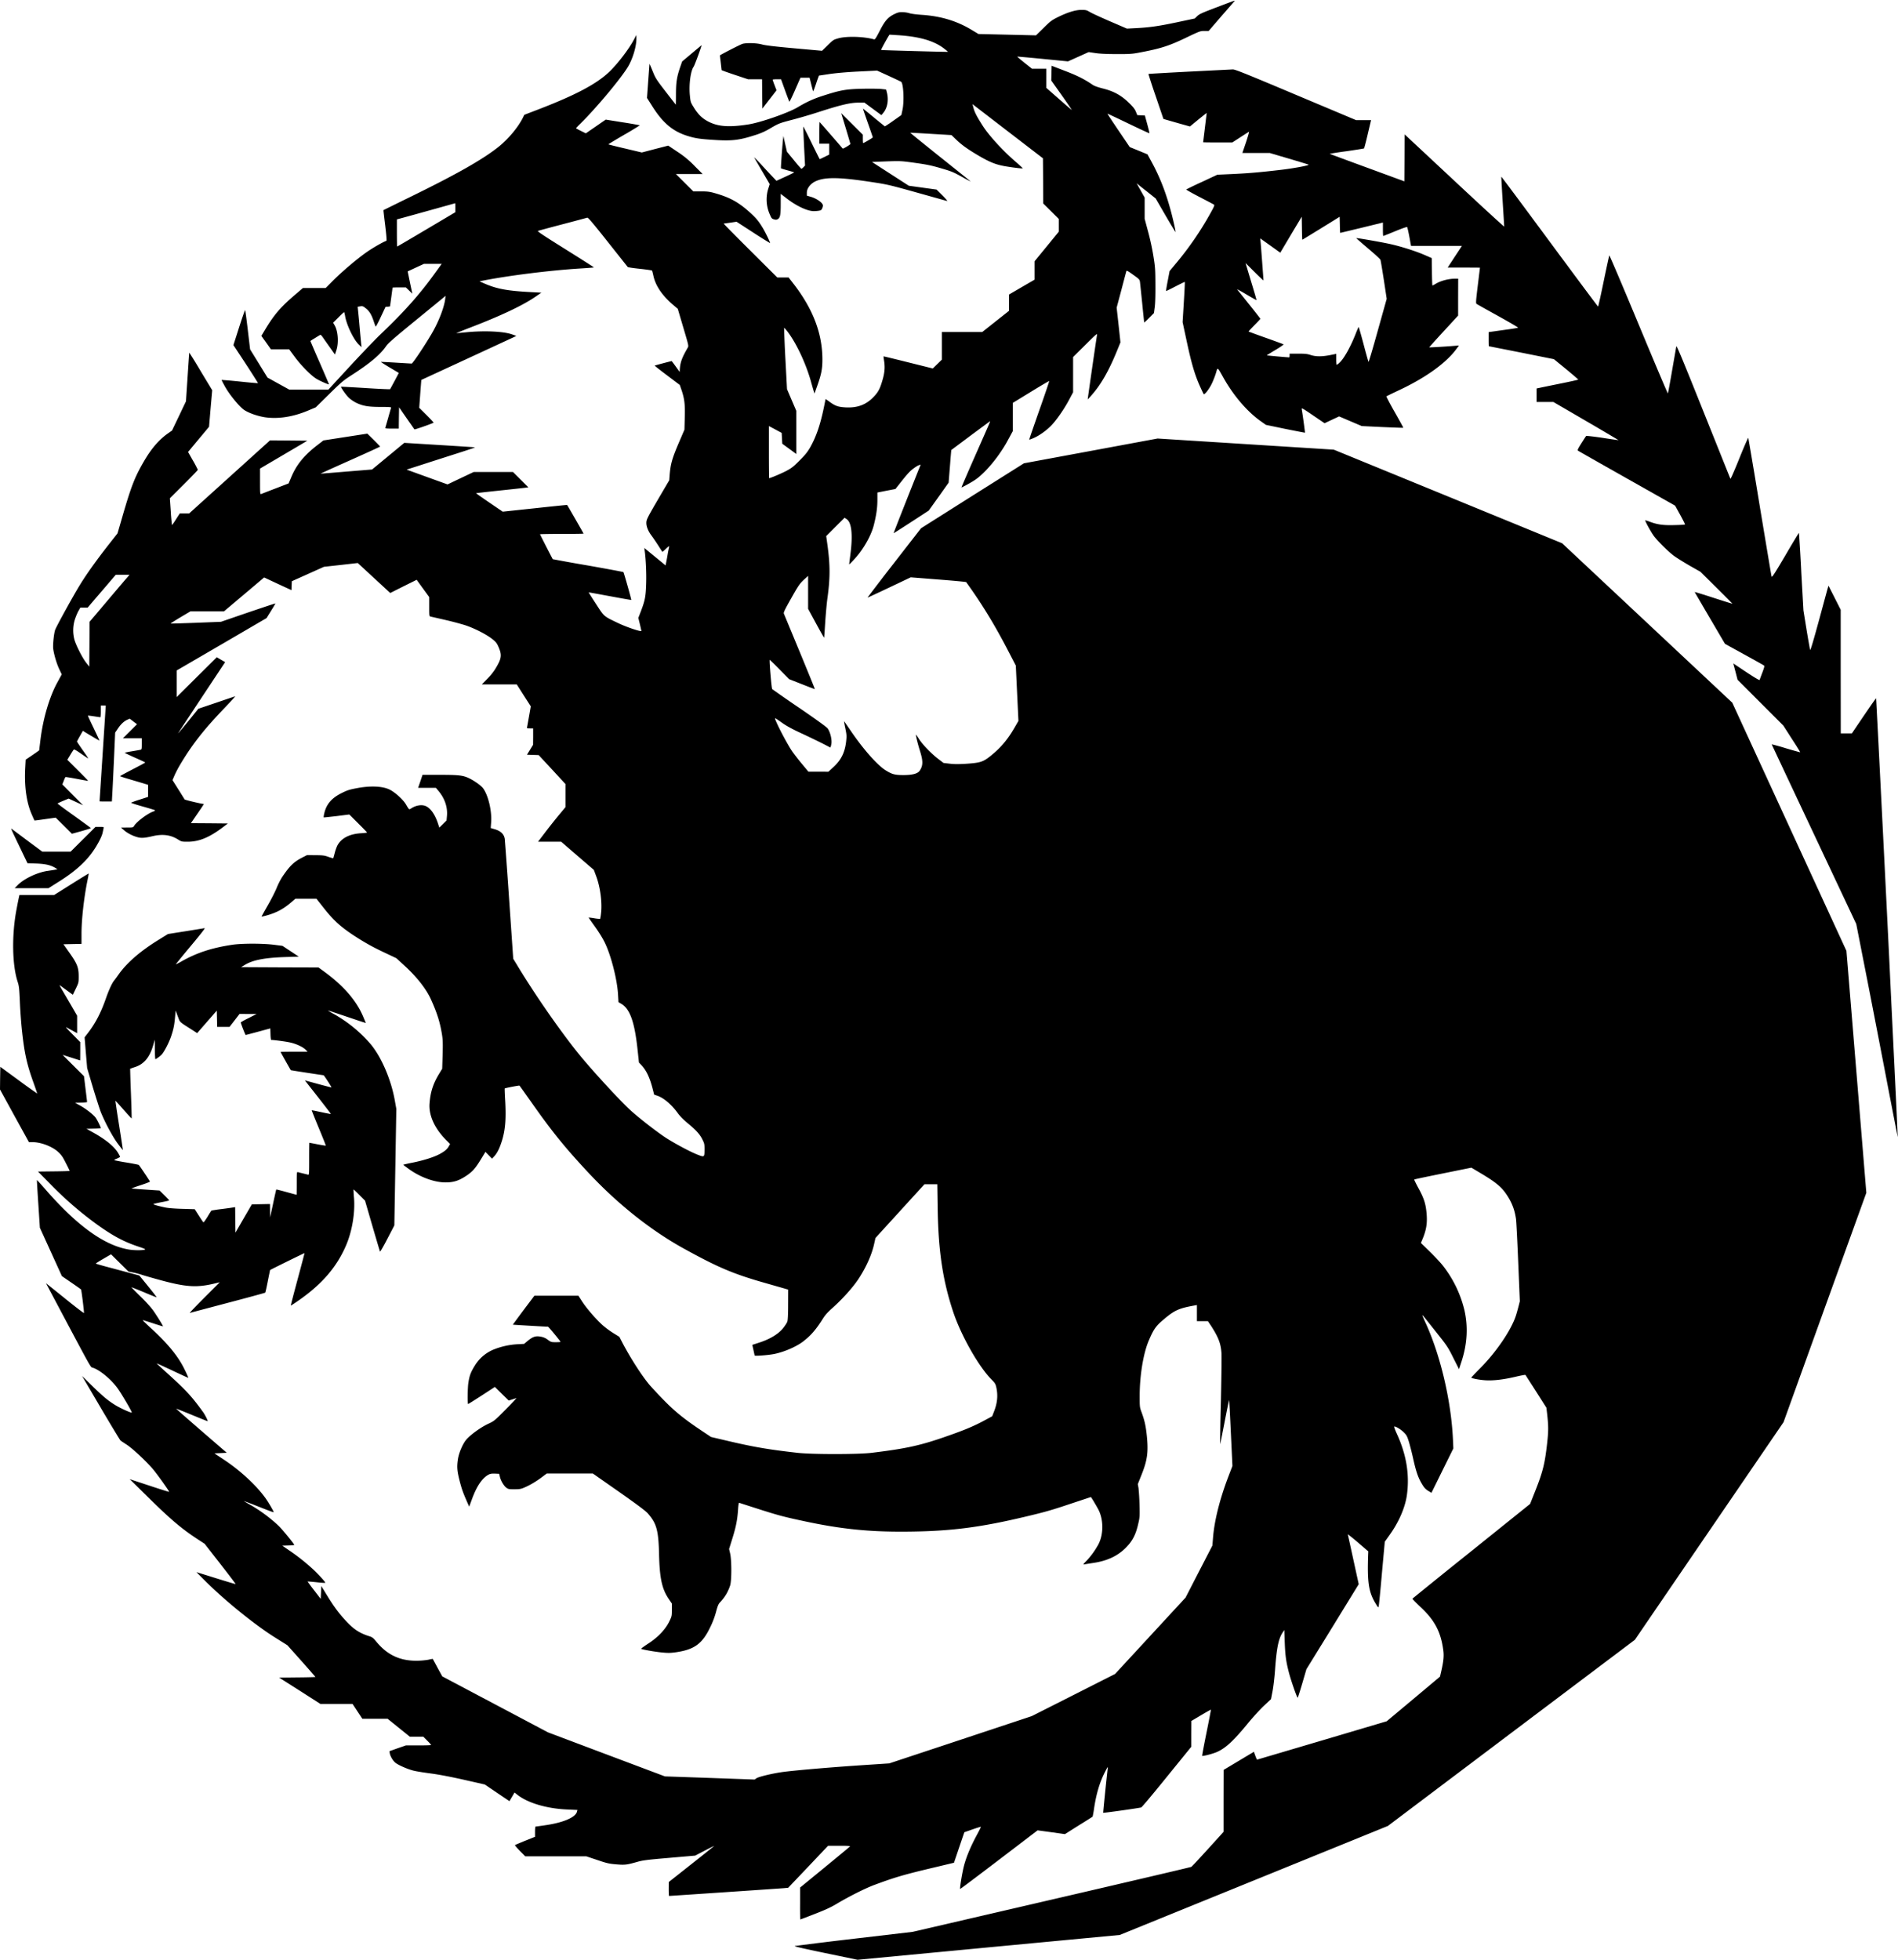 <svg xmlns="http://www.w3.org/2000/svg" width="124" height="128" fill="none"><g fill="#000" clip-path="url(#a)"><path d="M79.497.473c-.96.364-1.142.445-1.28.579l-.163.157-1.146.243c-1.2.255-1.817.344-2.736.389l-.548.028-1.098-.473c-.601-.26-1.199-.534-1.325-.611-.21-.126-.256-.138-.552-.138-.39 0-.903.158-1.557.482-.386.194-.471.258-.918.7l-.492.48-1.878-.044-1.878-.044-.471-.283c-.951-.57-1.98-.882-3.215-.967-.378-.025-.735-.073-.833-.11a1.616 1.616 0 0 0-.435-.064c-.22-.008-.309.012-.528.117-.427.206-.634.441-.972 1.105-.231.449-.308.57-.361.554-.67-.19-1.797-.223-2.345-.069-.313.089-.338.105-.691.453l-.37.36-1.805-.162c-1.3-.117-1.894-.19-2.113-.25-.35-.098-1.012-.118-1.28-.04-.118.031-1.407.69-1.471.752-.005.004.02.214.052.469.029.255.057.477.057.493 0 .013.39.154.866.312l.861.287h.915l.008.959.012.955.46-.595.463-.599-.126-.332a4.073 4.073 0 0 1-.126-.36c0-.016.122-.028.276-.028h.273l.26.72c.142.393.272.728.284.745.012.016.183-.328.374-.77l.35-.796h.597l.11.437c.06.243.118.445.126.453.008.008.093-.218.19-.506.094-.291.184-.526.192-.526.012 0 .317-.044.678-.1.427-.061 1.09-.122 1.886-.163l1.228-.06.764.348c.418.194.784.364.809.384.154.121.207 1.319.08 1.86l-.068.312-.525.369a8.848 8.848 0 0 1-.548.368c-.012 0-.337-.263-.724-.583-.386-.32-.703-.578-.71-.57-.005.004.137.42.316.926.179.502.325.93.325.947 0 .028-.58.372-.63.372-.012 0-.02-.121-.02-.275v-.271l-.707-.704-.707-.704.3.987c.163.542.301 1.007.301 1.028 0 .04-.483.327-.504.299-.069-.093-1.5-1.736-1.512-1.736-.008 0-.016.32-.016.708v.708h.65v.712l-.305.15c-.17.081-.312.15-.317.15-.008 0-.247-.482-.536-1.072-.288-.59-.528-1.064-.537-1.056-.008.004.017.582.05 1.278l.064 1.266-.11.114c-.06.065-.125.105-.142.093a9.819 9.819 0 0 1-.48-.563l-.45-.546-.118-.513-.114-.518-.028.263c-.061.59-.147 1.832-.13 1.852.012.009.207.07.434.134.228.06.419.121.427.13.008.008-.248.133-.573.283l-.585.267-.24-.251c-.13-.138-.455-.482-.715-.769a11.541 11.541 0 0 0-.496-.514c-.008 0 .073.15.183.332.105.186.337.579.512.878l.317.542-.085.267a2.39 2.39 0 0 0 .08 1.687c.115.271.139.303.277.344.114.036.175.032.24-.004.17-.089.207-.267.207-.991v-.668l.358.275c.642.506 1.394.862 1.813.854.089 0 .24-.012.329-.028.138-.025.166-.049.22-.182.044-.126.048-.17.007-.247-.09-.162-.426-.376-.731-.47l-.289-.084v-.195c0-.295.256-.615.614-.764.622-.267 1.56-.247 3.666.077.987.15 1.154.19 2.918.683 1.028.288 1.91.534 1.959.546.053.017-.061-.12-.297-.36l-.386-.384-.906-.125-.907-.126-1.203-.776-1.203-.777.935-.037c.923-.032.947-.032 1.866.094.772.109 1.06.165 1.699.352.707.206.82.254 1.381.566.338.19.586.32.553.287-.032-.032-.935-.752-2.004-1.606-1.064-.854-1.934-1.553-1.926-1.562.008-.008.614.025 1.35.07l1.34.08.285.275c.37.36.756.64 1.492 1.072.752.441 1.162.599 1.82.704.573.093 1.057.146 1.057.117 0-.012-.231-.226-.516-.473-.809-.7-1.687-1.667-2.08-2.277-.4-.623-.55-.91-.627-1.214l-.06-.227.324.251 2.305 1.772 1.975 1.517.012 1.477.008 1.476.508.502.508.506v.833l-.792.967-.793.967v1.201l-.833.482-.833.485V20.3l-.874.692-.874.692h-2.641v1.804l-.293.287-.297.292-1.605-.4c-.882-.22-1.61-.397-1.614-.39-.004.005.009.118.029.252.073.428.049.772-.081 1.238-.175.614-.277.82-.598 1.157-.492.517-1.073.732-1.861.683-.456-.028-.642-.093-1-.352-.154-.113-.28-.198-.28-.186 0 .008-.045.239-.102.514-.236 1.149-.504 1.93-.894 2.625-.175.304-.317.486-.683.854-.394.396-.524.502-.845.676-.305.166-1.077.493-1.159.493-.008 0-.016-.764-.016-1.703v-1.7l.419.223.414.223.02.352.02.356.46.336.455.335V26.83l-.304-.708-.301-.704-.106-1.995a77.38 77.38 0 0 1-.085-2.01c.008-.008.077.064.154.157.59.725 1.26 2.124 1.601 3.35.078.28.163.57.187.647l.045.138.179-.502c.264-.744.337-1.1.337-1.719 0-1.675-.597-3.26-1.84-4.887l-.367-.473h-.74l-1.767-1.76c-.972-.967-1.756-1.76-1.736-1.76.017 0 .212-.028.435-.06l.407-.061 1.085.704a35.6 35.6 0 0 0 1.101.692c.029-.02-.268-.644-.451-.951-.264-.445-.43-.652-.78-.975-.8-.74-1.37-1.056-2.423-1.351-.292-.081-.447-.101-.857-.101h-.5l-.569-.567-.569-.566h1.748l-.529-.53a6.31 6.31 0 0 0-1.122-.927l-.597-.4-.861.222-.866.227-1.09-.259c-.6-.138-1.093-.263-1.093-.275 0-.012.468-.295 1.037-.627a22.59 22.59 0 0 0 1.02-.615 24.328 24.328 0 0 0-1.122-.194l-1.11-.178-.65.449-.65.449-.317-.158c-.179-.085-.321-.166-.321-.178 0-.012.13-.15.288-.303.988-.971 2.54-2.816 3.069-3.653.325-.51.585-1.36.585-1.882l-.004-.25-.17.323c-.322.607-1.061 1.57-1.598 2.084-.82.78-2.15 1.492-4.52 2.41l-1.032.397-.101.207c-.325.643-.988 1.424-1.642 1.933-1.06.826-2.743 1.776-5.767 3.253-.927.453-1.687.83-1.691.833-.004.004.045.453.114 1 .081.683.105.995.077 1.003-.207.069-.886.457-1.284.736-.622.433-1.614 1.274-2.215 1.877l-.468.47H19.79l-.537.46c-.934.802-1.337 1.271-1.926 2.246l-.252.42.162.227c.094.126.232.324.313.437l.15.215h1.192l.365.493c.407.55 1.04 1.198 1.398 1.42.208.134.81.4.838.372.004-.004-.265-.639-.602-1.408a77.707 77.707 0 0 1-.61-1.415c0-.013.114-.09.257-.174l.337-.207c.077-.048.098-.036.26.198.098.142.305.437.463.656l.285.404.093-.279c.159-.47.11-1.23-.101-1.606l-.11-.194.346-.344c.186-.19.353-.344.37-.344.011 0 .048.134.072.291.102.567.553 1.501.878 1.813l.191.182-.024-.202a89.74 89.74 0 0 1-.106-1.133 59.182 59.182 0 0 0-.105-1.117l-.02-.186.166-.028c.146-.024.187-.012.35.117.24.182.381.409.524.834.06.186.122.352.138.368.016.016.167-.263.333-.627l.31-.656.145-.012a.663.663 0 0 0 .15-.024c0-.008.037-.283.082-.61.045-.329.081-.604.081-.612 0-.008.195-.016.435-.016h.435l.212.206.21.207-.154-.729-.15-.728.532-.247.533-.246h1.158l-.475.655c-.968 1.347-2.045 2.553-3.573 3.997-.293.28-1.166 1.194-1.943 2.03l-1.41 1.53h-2.56l-.712-.392-.71-.393-.566-.922-.569-.922-.15-1.267c-.081-.692-.159-1.274-.175-1.294-.012-.017-.19.493-.394 1.128l-.37 1.157.813 1.234c.443.68.8 1.242.792 1.25-.008.009-.54-.036-1.186-.105a32.502 32.502 0 0 0-1.191-.105c-.008.008.097.214.232.453.276.494.881 1.238 1.198 1.477.28.21.886.429 1.407.51.857.125 1.837-.025 2.82-.441l.492-.207.874-.861c.8-.785.922-.89 1.467-1.242 1.199-.773 1.861-1.327 2.244-1.878.138-.206.48-.501 1.837-1.614.918-.748 1.755-1.436 1.865-1.525l.195-.166-.024.223c-.078.578-.447 1.52-.907 2.293-.467.793-1.219 1.91-1.284 1.91-.024 0-.488-.028-1.02-.06-.537-.033-.98-.053-.988-.05-.008.009.252.175.577.369l.594.352-.273.514c-.15.283-.284.526-.296.546-.016.016-.74-.016-1.61-.073-.87-.053-1.589-.093-1.597-.085-.028.032.289.494.476.684.11.117.313.259.491.352.44.218.805.283 1.634.283.537 0 .687.012.67.048-.007.029-.097.324-.19.66-.094.332-.183.63-.191.655-.016.04.085.053.43.053h.452l.008-.696.012-.696.488.704c.268.384.5.716.512.736.016.029 1.183-.38 1.256-.44.008-.009-.2-.231-.46-.49l-.48-.477.066-.907c.037-.497.069-.91.073-.914.004-.004 1.398-.647 3.097-1.432 1.699-.785 3.093-1.432 3.101-1.436.008-.008-.13-.057-.305-.118-.577-.19-1.812-.242-2.979-.125-.325.032-.605.057-.63.057-.02 0 .398-.17.935-.377 1.971-.756 3.381-1.424 4.202-1.982l.419-.287-.601-.032c-1.606-.081-2.305-.21-3.122-.567l-.32-.141.219-.045c1.71-.336 4.365-.667 6.291-.789.52-.032.955-.064.963-.077.008-.008-.829-.542-1.857-1.185-1.443-.902-1.853-1.173-1.796-1.197.04-.017.768-.215 1.617-.437.85-.223 1.573-.417 1.61-.43.052-.011.402.401 1.34 1.587.704.886 1.285 1.622 1.301 1.638.013.02.366.073.789.117.422.045.78.098.796.114.012.016.053.17.09.344.138.639.565 1.274 1.26 1.873l.333.283.358 1.213c.357 1.202.361 1.21.288 1.331-.378.656-.483.943-.516 1.416l-.008.162-.256-.356a8.958 8.958 0 0 0-.264-.352c-.07.008-1.098.28-1.11.296-.008.008.354.295.813.639l.825.623.126.364c.183.554.228.93.2 1.8l-.021.757-.394.918c-.415.975-.512 1.33-.57 2.023l-.028.364-.642 1.092c-.813 1.392-.854 1.477-.854 1.7 0 .242.127.55.342.828.093.126.288.41.43.632.139.222.265.412.273.42.008.013.118-.08.24-.202.146-.142.22-.19.207-.137a9.052 9.052 0 0 0-.09.445c-.032.198-.08.457-.105.574l-.04.21-.696-.57-.695-.57.025.178c.077.554.118 1.456.097 2.127-.024.854-.073 1.117-.35 1.841l-.162.42.102.418c.053.23.097.424.097.432 0 .077-.963-.242-1.52-.51-.963-.46-.898-.408-1.447-1.253-.268-.409-.48-.749-.475-.753.004-.004.63.11 1.39.25.756.142 1.386.252 1.39.244.02-.02-.48-1.78-.512-1.817-.02-.016-1.061-.21-2.32-.433a111.01 111.01 0 0 1-2.297-.412 68.698 68.698 0 0 1-.833-1.627c0-.012.642-.024 1.422-.024.784 0 1.423-.008 1.423-.02 0-.02-1.045-1.84-1.073-1.87-.004-.007-.956.09-2.11.215l-2.097.223-.874-.595c-.483-.328-.87-.603-.865-.61.008-.009.699-.086 1.536-.175.837-.089 1.601-.17 1.699-.186l.179-.024-.504-.502-.504-.501h-2.56l-.854.404-.858.409-1.337-.482-1.337-.485 1.134-.364c.626-.203 1.638-.526 2.243-.72.61-.194 1.102-.36 1.094-.368-.009-.009-1.049-.077-2.317-.154l-2.305-.142-1.052.87-1.053.87-1.678.137c-.923.077-1.679.138-1.687.134-.004-.004.87-.4 1.943-.878 1.069-.477 1.947-.878 1.947-.89 0-.012-.187-.206-.415-.433l-.419-.412-1.434.222-1.435.222-.374.288c-.878.675-1.374 1.278-1.715 2.08l-.187.44-.862.332a77.61 77.61 0 0 0-.93.36c-.07.024-.074-.033-.074-.817v-.846l1.549-.91 1.544-.91-1.219-.012-1.223-.009-2.642 2.387-2.642 2.387h-.613l-.248.385c-.134.214-.252.38-.26.372a13.201 13.201 0 0 1-.078-.882l-.06-.866.914-.91c.504-.502.914-.93.914-.95a7.695 7.695 0 0 0-.32-.604l-.318-.562.683-.821.687-.822.101-1.193.106-1.197-.744-1.23a31.94 31.94 0 0 0-.752-1.222c-.008.004-.056.724-.113 1.594l-.106 1.586-.455.954-.455.951-.264.186c-.578.405-1.078.98-1.553 1.793-.614 1.051-.841 1.626-1.435 3.673l-.309 1.064-.508.647c-.878 1.117-1.512 2.007-1.963 2.743-.455.744-1.483 2.613-1.601 2.905-.081.21-.163.979-.13 1.246.049.372.223.966.39 1.318l.167.352-.293.538c-.512.939-.927 2.343-1.097 3.73-.045.369-.082.676-.082.688 0 .008-.199.15-.443.316l-.443.3-.028.537c-.065 1.185.077 2.217.406 2.99.102.238.191.44.2.445.008.008.32-.033.699-.09l.687-.096.532.526.528.526.618-.17c.341-.097.618-.182.618-.199 0-.016-.496-.376-1.098-.809-.605-.429-1.089-.789-1.077-.8.013-.013.18-.094.374-.175l.35-.145.471.218.472.219-.679-.68-.675-.68.09-.23a1.89 1.89 0 0 1 .11-.251c.012-.012.349.04.747.117.399.077.732.134.736.13.008-.009-.297-.32-.67-.692l-.687-.684.186-.307a4.88 4.88 0 0 1 .228-.356c.033-.033.159.036.492.27.248.175.451.308.46.304.007-.008-.155-.255-.367-.55-.207-.291-.374-.546-.37-.558.005-.013.09-.174.196-.36l.19-.336.127.08c.605.365.942.563.955.555.004-.008-.167-.372-.378-.813-.216-.441-.382-.805-.374-.813.004-.008.183.012.394.044.211.033.398.06.419.06.016 0 .028-.173.028-.383v-.385h.163c.09 0 .162.004.162.008 0 .008-.093 1.412-.203 3.128-.11 1.71-.203 3.119-.203 3.123 0 .008.183.012.402.012h.403l.024-.437c.016-.239.065-1.25.11-2.245l.08-1.817.168-.247c.199-.299.402-.49.621-.59l.163-.073.236.182.24.182-.46.457-.463.461H9.266v.364c0 .344-.004.364-.089.385-.053.012-.3.056-.557.1a5.213 5.213 0 0 0-.475.094c-.008.008.288.15.658.316.37.161.679.307.687.32.008.011-.362.21-.817.444-.455.235-.829.437-.829.45 0 .011.232.088.52.173l.915.271.394.121v.789l-.537.174a6.913 6.913 0 0 0-.573.203c-.016.016.313.125.732.242.423.118.788.231.82.247.037.02-.007.053-.141.105-.366.138-1.049.656-1.203.91-.074.118-.078.118-.468.118l-.398.004.183.162c.22.194.544.368.87.46.264.078.475.066 1.032-.064.65-.15 1.178-.077 1.662.235.203.125.228.133.602.133.735 0 1.394-.267 2.247-.902l.386-.291-1.207-.012-1.207-.008.431-.627c.24-.344.423-.627.415-.627-.135 0-1.232-.26-1.256-.296-.017-.024-.2-.323-.41-.655l-.383-.607.13-.303c.073-.166.228-.47.346-.668.796-1.343 1.56-2.318 2.922-3.738.414-.433.727-.777.695-.764-.033.008-.59.198-1.232.416l-1.174.397-.65.805c-.358.44-.659.8-.667.8-.012 0 .435-.679 2.19-3.325l.879-1.327-.273-.157-.272-.162-1.313 1.302-1.309 1.303v-1.74l2.939-1.71 2.934-1.712.293-.473c.163-.26.289-.474.28-.482-.008-.008-.808.26-1.784.59l-1.768.608-1.638.065c-.898.032-1.642.056-1.65.048-.008-.008.28-.19.642-.409l.655-.388h2.19l1.309-1.104 1.313-1.109.89.417.894.412.012-.29.012-.292 1.049-.47 1.053-.473 1.105-.121 1.102-.125 1.06.979 1.061.979.862-.433.865-.43.41.567.411.563v.627c0 .615 0 .627.094.647.049.012.447.101.882.202a21.27 21.27 0 0 1 1.32.344c.627.198 1.46.623 1.846.939.227.186.28.255.398.53.215.505.183.724-.195 1.355-.13.222-.341.485-.56.704l-.35.356h2.284l.455.716.46.716-.107.607c-.06.336-.117.66-.13.72-.024.113-.02.113.183.113h.208v.534l-.005.538-.199.324-.199.323.382.013.382.012.878.946.874.947v1.505l-.46.554a40.33 40.33 0 0 0-.893 1.129l-.44.578h1.512l1.065.919 1.07.922.15.405c.272.72.406 1.76.317 2.443a2.914 2.914 0 0 1-.057.352 2.628 2.628 0 0 1-.374-.04 3.755 3.755 0 0 0-.374-.049c-.008.004.122.19.28.413.39.534.659.97.821 1.327.39.85.769 2.37.817 3.293l.029.493.179.105c.573.336.877 1.19 1.072 3.039l.086.8.154.162c.321.336.549.814.736 1.534l.102.4.215.073c.406.138.91.566 1.309 1.108.158.219.373.441.658.676.557.461.797.724.967 1.064.13.259.143.308.143.647-.005.53 0 .53-.468.348-.443-.174-1.365-.66-2-1.06-.573-.36-1.934-1.42-2.462-1.921-.687-.644-2.333-2.436-3.142-3.415-1.162-1.408-2.804-3.746-4-5.696l-.426-.7-.264-3.83a393.448 393.448 0 0 0-.289-3.994c-.048-.32-.268-.526-.682-.643l-.236-.069.028-.372c.057-.748-.199-1.808-.54-2.241-.134-.17-.517-.445-.85-.615-.427-.214-.695-.247-1.963-.247h-1.13l-.142.425-.146.425h1.162l.167.198c.406.481.605 1.056.557 1.626l-.029.308-.236.234-.235.231-.09-.275c-.195-.59-.483-.995-.8-1.133-.252-.11-.622-.052-.919.134-.179.113-.15.13-.362-.227-.203-.348-.776-.858-1.138-1.011-.475-.203-1.24-.227-2.097-.061-.471.089-.613.134-.983.32-.659.327-1.004.74-1.134 1.35a.978.978 0 0 0-.033.236c.012.008.39-.033.846-.086l.829-.105.58.579c.318.315.578.586.578.599 0 .012-.179.036-.398.048-.756.045-1.297.328-1.549.817a3.066 3.066 0 0 0-.166.482c-.045.178-.09.327-.094.336a2.284 2.284 0 0 1-.317-.093c-.264-.094-.366-.106-.85-.11l-.548-.004-.284.146c-.578.291-.846.554-1.354 1.31a4.9 4.9 0 0 0-.345.688c-.098.243-.362.76-.586 1.15-.223.388-.402.711-.398.72.008.007.155-.025.333-.074.65-.181 1.102-.424 1.626-.877l.248-.215h1.377l.484.615c.667.846 1.175 1.295 2.211 1.95.557.352 1.049.623 1.659.91l.865.409.525.481c.82.749 1.442 1.546 1.747 2.234.407.906.59 1.504.716 2.305.052.34.056.591.036 1.311l-.028.89-.2.328c-.394.651-.569 1.19-.625 1.938-.061.768.32 1.614 1.069 2.378l.272.272-.077.137c-.106.194-.244.316-.573.502-.378.21-1.045.424-1.785.574-.333.065-.613.13-.621.138-.009.008.166.141.386.299.743.53 1.654.858 2.373.858.532 0 .87-.11 1.362-.437.414-.28.589-.478.991-1.141l.252-.417.216.223.215.222.118-.125c.2-.21.358-.506.508-.975.236-.72.3-1.44.236-2.646-.029-.453-.04-.83-.033-.837.033-.033.947-.21.968-.186.016.016.426.59.914 1.282 1.24 1.756 2.093 2.804 3.585 4.402 1.906 2.038 4.076 3.766 6.226 4.951 2.235 1.234 3.247 1.663 5.284 2.242l1.272.364.272.08-.004.98c0 .65-.02 1.023-.053 1.112-.024.073-.146.263-.268.417-.297.38-.862.724-1.549.946l-.471.154.073.328c.04.182.077.344.077.364 0 .044.732-.004 1.191-.081.654-.11 1.524-.477 1.991-.841.517-.405.842-.781 1.297-1.51.122-.194.3-.396.565-.63.675-.6 1.378-1.38 1.74-1.93.503-.765.877-1.598 1.028-2.302l.085-.38 1.601-1.756 1.598-1.752h.841l.024 1.586c.041 2.763.334 4.713 1.012 6.744.512 1.541 1.654 3.56 2.5 4.417.24.243.268.296.32.526.115.53.066 1.02-.154 1.578l-.117.303-.496.267c-.7.377-1.317.636-2.492 1.044-1.707.599-2.63.801-4.893 1.076-.841.106-3.87.106-4.796.004-1.808-.202-2.812-.368-4.381-.732l-1.309-.307-.5-.332c-1.528-1.02-2.089-1.5-3.426-2.965-.483-.53-1.292-1.768-1.865-2.86l-.2-.385-.386-.238a5.715 5.715 0 0 1-.662-.482c-.423-.364-1.101-1.145-1.378-1.578l-.248-.384h-2.878l-.706.938c-.386.518-.7.947-.7.951.009.008 2.179.134 2.297.134.037 0 .817.946.817.99 0 .013-.138.021-.305.021-.297 0-.317-.008-.524-.158a.997.997 0 0 0-.456-.202c-.345-.065-.528-.004-.89.3l-.203.17-.447.024a4.907 4.907 0 0 0-1.601.368 2.6 2.6 0 0 0-1.17 1.023c-.269.433-.354.664-.423 1.125-.05.316-.065 1.343-.02 1.388.008.008.406-.243.881-.55l.87-.567.451.445.455.445.216-.069c.122-.04.248-.08.28-.093.033-.008-.276.324-.69.74-.745.753-.757.761-1.167.951-.472.223-1.126.696-1.406 1.016-.228.258-.488.861-.553 1.278-.077.51-.057.773.114 1.436.146.558.223.769.532 1.469l.09.202.195-.526c.309-.837.67-1.36 1.089-1.574.093-.048.211-.064.402-.056l.273.012.052.214c.07.267.264.587.431.704.114.081.179.093.516.09.33 0 .427-.017.65-.114.37-.158.777-.4 1.147-.68l.313-.234h3.011l1.7 1.189c1.275.898 1.747 1.25 1.901 1.428.561.64.687 1.096.724 2.642.036 1.569.186 2.273.63 2.929l.207.303v.413c0 .4-.004.425-.167.756-.252.522-.748 1.044-1.378 1.449-.268.174-.475.327-.459.339.057.049.907.199 1.39.243.382.037.537.032.902-.02 1.179-.174 1.695-.55 2.211-1.618.171-.344.301-.692.386-1.012.106-.392.155-.513.26-.627.322-.344.509-.655.659-1.092.106-.303.106-1.643.004-2.096l-.07-.295.224-.72c.236-.76.322-1.214.366-1.897.02-.296.045-.413.077-.4.025.011.65.21 1.39.448 1.142.364 1.553.474 2.744.728 2.597.563 4.527.749 7.25.7 2.569-.044 4.435-.291 7.255-.959 1.284-.303 1.744-.432 2.926-.829.768-.255 1.402-.465 1.406-.465.02 0 .39.623.5.837.338.672.326 1.643-.024 2.278-.22.396-.484.76-.76 1.044-.236.246-.244.259-.126.234.07-.012.321-.052.565-.089.935-.137 1.642-.477 2.183-1.052.39-.408.597-.813.747-1.472.106-.445.11-.498.09-1.295a13.613 13.613 0 0 0-.065-1.08l-.045-.25.24-.6c.382-.954.455-1.48.353-2.52-.069-.68-.146-1.027-.353-1.59-.114-.307-.118-.343-.118-1.043 0-1.344.24-2.804.601-3.637.321-.745.456-.935.988-1.384.695-.586.984-.716 2.02-.898l.13-.024v1.052h.719l.208.311c.48.745.634 1.145.678 1.772.017.198-.004 1.618-.036 3.151a136.303 136.303 0 0 0-.053 2.8c.008.008.138-.64.293-1.44.154-.801.288-1.449.296-1.436.008.008.061.979.114 2.156l.102 2.144-.285.744c-.544 1.437-.89 2.816-.98 3.912l-.044.543-.878 1.699-.874 1.699-2.304 2.496-2.3 2.492-2.724 1.379-2.723 1.376-4.653 1.545-4.654 1.542-1.829.121c-1.885.125-4.182.32-5.04.429-.658.081-1.657.315-1.808.421l-.118.084-2.93-.105-2.93-.101-3.82-1.436-3.821-1.44-3.455-1.829-3.454-1.828-.31-.567a28.72 28.72 0 0 0-.312-.574 2.287 2.287 0 0 0-.289.056 5.052 5.052 0 0 1-.752.065c-1.11.008-1.938-.384-2.654-1.258-.199-.243-.256-.283-.463-.348-.626-.198-1.012-.453-1.52-1.003-.48-.522-.772-.919-1.22-1.647l-.381-.623-.02.421-.02.417-.436-.567a11.536 11.536 0 0 1-.422-.57c.004-.004.26.016.573.048.308.037.569.053.58.041.033-.032-.369-.481-.763-.854a13.149 13.149 0 0 0-1.598-1.27l-.442-.303.39-.013c.215-.004.39-.02.39-.032 0-.065-.772-1.011-1.024-1.254a9.975 9.975 0 0 0-1.756-1.315c-.28-.158-.512-.295-.512-.3 0-.007.28.098.622.231 1.146.45 1.308.51 1.325.494.024-.02-.334-.64-.545-.93-.601-.834-1.638-1.793-2.727-2.513l-.598-.396.403-.02.402-.02-1.658-1.433c-.91-.789-1.65-1.436-1.642-1.444.004-.008.467.174 1.024.404.561.231 1.02.417 1.028.41.029-.025-.17-.418-.304-.604-.736-1.015-1.11-1.42-2.26-2.46-.419-.38-.76-.695-.76-.703 0-.016.276.109 1.24.562.447.21.816.38.825.372a5.903 5.903 0 0 0-.216-.481c-.414-.882-1.093-1.72-2.247-2.775-.297-.276-.533-.502-.525-.51.008-.008.31.085.67.202.363.121.66.21.66.202 0-.048-.358-.63-.606-.987-.175-.25-.472-.582-.866-.966-.33-.324-.593-.591-.59-.6.009-.003.379.142.826.328.443.19.817.336.82.328.009-.008-.243-.332-.556-.72l-.573-.704-.642-.17c-.35-.093-.992-.267-1.419-.38-.43-.113-.784-.219-.784-.23 0-.013.223-.154.496-.312l.5-.291.569.562.569.562.304.065c.167.032.443.105.61.162.167.052.642.19 1.057.303 1.74.481 2.45.534 3.593.267l.402-.097-1.012 1.011c-.557.559-.984 1.004-.951.996.032-.013 1.15-.308 2.48-.66 1.328-.348 2.434-.651 2.45-.667.016-.012.093-.352.17-.749.078-.396.147-.724.15-.728.037-.032 2.24-1.117 2.248-1.104.005.008-.199.776-.45 1.71-.253.935-.452 1.704-.444 1.712.009.008.269-.162.578-.38 1.479-1.044 2.418-2.14 3.015-3.512.407-.926.614-2.152.537-3.13a5.804 5.804 0 0 1-.033-.56c.008-.007.179.155.382.36l.37.373.476 1.639c.264.902.487 1.658.503 1.686.013.025.228-.347.48-.833l.455-.878.065-3.802.065-3.807-.105-.583c-.248-1.371-.899-2.868-1.614-3.694a8.966 8.966 0 0 0-2.337-1.905 4.444 4.444 0 0 1-.418-.243c0-.012.556.174 1.24.405.682.23 1.239.417 1.239.409 0-.009-.086-.21-.187-.45-.44-1.023-1.264-1.974-2.504-2.884l-.398-.291-2.528-.008-2.532-.013.244-.145c.536-.328 1.329-.477 2.74-.518l.788-.024-.533-.352-.532-.352-.54-.069c-.749-.097-2.122-.097-2.756 0-1.33.202-2.293.518-3.28 1.072a4.184 4.184 0 0 1-.395.207c-.012 0 .423-.539.972-1.194.703-.841.971-1.19.906-1.173-.053.012-.61.101-1.24.202l-1.15.182-.593.368c-1.207.74-2.101 1.517-2.638 2.282-.11.154-.24.336-.292.396-.134.166-.35.636-.533 1.166-.32.918-.666 1.585-1.154 2.229l-.236.307.082 1.003.085 1.004.382 1.29c.215.708.451 1.444.528 1.63.293.704.752 1.554 1.081 2.003.183.243.338.441.342.433.004-.008-.106-.732-.244-1.61a70.996 70.996 0 0 1-.244-1.61c.004-.008.244.255.529.578.284.324.524.583.532.575.008-.008-.012-.74-.045-1.627a93.59 93.59 0 0 1-.053-1.618 8.69 8.69 0 0 1 .326-.113c.58-.19.947-.631 1.174-1.404l.114-.384v.635c.004.352.02.64.037.64.048 0 .337-.215.418-.308.187-.219.488-.813.618-1.21.154-.461.207-.732.256-1.315l.028-.344.143.38c.162.421.048.316.971.907l.293.19.642-.736.642-.733.012.53.012.534h.805l.33-.424.328-.425.557.004h.557l-.516.263c-.289.141-.52.27-.52.291 0 .057.296.817.32.817.013 0 .383-.097.818-.214l.792-.215.012.377c.004.206.029.376.045.376.187 0 .951.101 1.236.166.41.089.845.295 1.02.477l.122.126h-.882c-.484 0-.882.008-.882.016 0 .012.646 1.165.67 1.19.009.011 2.069.327 2.138.33.033 0 .532.774.516.794-.008.008-.402-.093-.878-.223l-.857-.234.114.145c.06.081.447.57.853 1.089.407.522.736.95.728.958-.009.008-.289-.044-.622-.117-.338-.073-.618-.13-.626-.121-.008.008.2.526.46 1.153s.467 1.145.458 1.153c-.008.008-.252-.029-.54-.085a32.698 32.698 0 0 0-.532-.101c-.009 0-.013.473-.013 1.055 0 .984-.004 1.052-.069 1.032-.04-.012-.19-.049-.337-.085-.146-.036-.297-.073-.333-.085-.07-.02-.074.032-.074.728 0 .413-.004.753-.008.753-.008 0-.305-.081-.662-.178-.358-.101-.655-.174-.667-.166-.008.008-.101.42-.207.918l-.195.902-.004-.436-.004-.437-.594.012-.593.012-.536.922-.533.923-.012-.834-.008-.833-.114.02c-.06.012-.402.06-.756.105a9.523 9.523 0 0 0-.675.101c-.016.008-.134.19-.26.405-.13.21-.252.376-.268.364-.02-.012-.154-.21-.3-.44l-.269-.418-.805-.024c-.48-.012-.922-.048-1.105-.085-.5-.105-.817-.198-.784-.226.016-.017.256-.073.528-.126.276-.048.5-.105.5-.117 0-.012-.143-.162-.313-.332l-.317-.311-.91-.061c-.5-.032-.915-.069-.923-.073-.008-.008.26-.105.593-.214.338-.11.61-.215.61-.235 0-.028-.646-1-.728-1.088-.012-.016-.361-.085-.776-.154a14.77 14.77 0 0 1-.813-.15c-.036-.012.02-.052.15-.105.118-.048.216-.105.216-.125 0-.016-.061-.138-.138-.263-.264-.429-.83-.886-1.662-1.343l-.395-.219.468-.012c.256-.004.467-.02.467-.032 0-.069-.228-.534-.33-.676-.15-.21-.658-.603-1.052-.817l-.296-.162.39-.012c.22-.004.394-.024.394-.04 0-.017-.045-.4-.102-.858l-.101-.83-.7-.695-.698-.696.569.178c.308.101.569.182.577.182.004 0 .008-.267.008-.595v-.598l-.516-.522c-.342-.34-.472-.494-.378-.441.077.044.264.15.418.23l.273.15v-1.14l-.39-.676c-.22-.373-.484-.83-.598-1.02-.11-.186-.175-.32-.146-.3.032.025.235.175.455.337l.398.29.191-.396c.187-.392.191-.4.191-.8 0-.583-.093-.826-.597-1.538l-.398-.566.589-.013.59-.012v-.659c0-.926.158-2.342.385-3.463.053-.255.09-.47.086-.473-.004-.008-.517.307-1.134.695l-1.126.709H1.268l-.02.089c-.012.052-.09.428-.167.841-.321 1.675-.288 3.637.073 4.741.09.275.106.425.147 1.356.024.574.089 1.444.146 1.933.154 1.396.313 2.104.727 3.257.147.409.26.744.256.748a36.83 36.83 0 0 1-1.21-.865l-1.2-.878-.012.74-.008.74.943 1.72.947 1.72h.244c.557.003 1.296.29 1.682.654.2.187.289.32.488.716.138.267.248.498.248.51 0 .008-.463.024-1.032.029l-1.037.012.821.833a23.52 23.52 0 0 0 2.98 2.585c1.093.789 1.812 1.173 2.812 1.501.223.073.402.146.394.162-.04.065-.634.077-1.02.02-1.622-.247-3.434-1.55-5.54-3.98-.276-.316-.508-.571-.516-.563-.008.008.033.708.09 1.562l.101 1.549.72 1.582.719 1.578.605.416c.334.227.622.433.643.453.028.029.19 1.307.195 1.538 0 .028-.46-.32-1.02-.769-.561-.453-1.118-.902-1.244-1l-.22-.177.257.485C6.096 89.632 5.9 89.28 6.056 89.33c.459.145 1.19.748 1.621 1.339.256.348.964 1.557.931 1.59-.04.04-.772-.291-1.118-.51-.48-.303-.784-.562-1.548-1.307l-.581-.57 1.223 2.083C7.26 93.1 7.84 94.062 7.877 94.09c.036.029.223.154.41.275.366.24 1.19 1.004 1.654 1.534.289.327 1.134 1.509 1.106 1.541-.008.008-.594-.174-1.297-.409l-1.276-.42 1.292 1.27c1.378 1.355 2.114 1.978 3.11 2.63l.495.323 1.02 1.307c.561.72 1.012 1.315 1.004 1.323-.008.008-.589-.166-1.288-.384l-1.276-.397.565.566c1.256 1.259 3.23 2.861 4.556 3.694l.825.518.914 1.023c.504.567.915 1.036.915 1.048 0 .008-.533.024-1.187.028l-1.183.013 1.35.857 1.345.862H23.033l.32.485.321.486h1.65l.728.586.727.587h.882l.252.255c.138.137.252.267.252.283 0 .016-.37.028-.82.028h-.826l-.54.186-.537.191.024.145c.033.178.18.437.33.579.17.166.874.473 1.268.558.19.045.707.125 1.142.182.512.069 1.268.215 2.13.409l1.337.303.804.546.805.542.167-.283.166-.283.171.138c.683.546 1.935.918 3.292.974l.646.029-.028.109c-.094.376-.894.72-2.085.89-.321.049-.602.085-.622.085-.02 0-.036.15-.036.332v.336l-.643.258c-.35.142-.65.271-.666.284-.017.012.13.182.32.38l.35.352h3.983l.716.239c.638.218.772.246 1.235.287.577.048.691.036 1.39-.162.354-.101.626-.138 2.093-.263l1.687-.146.618-.323c.341-.178.621-.316.621-.308 0 .008-.666.542-1.483 1.186l-1.48 1.169-.003.453c0 .251.008.457.02.457.085 0 7.328-.49 7.531-.51l.252-.024 1.305-1.371 1.3-1.372h.736c.58 0 .723.012.69.049-.024.028-.767.643-1.65 1.367l-1.605 1.315v1.04c-.004.574.004 1.043.016 1.043.013 0 .435-.162.943-.36.708-.275 1.053-.433 1.455-.675.789-.47 1.846-1 2.419-1.214 1.361-.506 1.967-.684 3.922-1.145l1.3-.311.337-.996.338-.995.532-.186c.293-.101.54-.178.549-.17.012.008-.11.251-.264.538-.41.753-.72 1.505-.858 2.084-.118.485-.264 1.403-.232 1.436.009.012 1.15-.846 2.54-1.906l2.52-1.921.89.121.895.126.886-.559c.492-.303.902-.566.918-.578.012-.012.057-.235.094-.49.142-.987.374-1.768.731-2.455.18-.348.183-.352.163-.174-.086.724-.3 2.848-.289 2.86.025.024 2.386-.312 2.483-.348.05-.02.801-.918 1.679-2.003l1.593-1.962v-.841l.004-.842.634-.376c.346-.206.638-.368.642-.364.009.008-.121.684-.288 1.505-.167.821-.293 1.501-.285 1.513.041.036.655-.121.931-.235.59-.25 1.114-.732 2.093-1.929.297-.36.748-.854 1.004-1.097l.472-.441.097-.505c.057-.283.126-.878.163-1.368.105-1.464.227-2.067.496-2.476l.113-.169.025.728c.032.898.08 1.298.264 2.01.13.522.536 1.687.585 1.687.012 0 .146-.42.297-.93l.272-.931 1.711-2.775 1.707-2.779-.35-1.602c-.19-.882-.357-1.626-.365-1.655-.012-.024.288.211.662.53l.679.583-.008.178c-.065 1.804.024 2.443.447 3.163.203.34.211.352.24.243.016-.061.114-1.036.211-2.164l.187-2.051.297-.417c.618-.854 1.028-1.804 1.146-2.621.187-1.336-.029-2.646-.654-4.006-.118-.254-.196-.473-.175-.477.081-.032.435.182.626.376.183.182.22.247.337.627.069.235.195.716.272 1.072.187.838.317 1.222.533 1.598.187.328.272.421.516.563l.15.093.716-1.453.715-1.448-.025-.566c-.113-2.476-.78-5.373-1.73-7.505-.29-.639-.302-.675-.233-.606.033.032.407.501.834 1.04.747.938.792 1.002 1.15 1.719l.374.74.174-.53c.366-1.129.427-2.25.175-3.346a7.607 7.607 0 0 0-1.414-2.9c-.17-.21-.561-.627-.866-.923l-.557-.542.061-.15c.301-.687.374-1.156.301-1.868-.06-.583-.175-.927-.536-1.586-.155-.288-.273-.53-.26-.543.012-.012.853-.19 1.877-.396l1.853-.376.618.368c.943.562 1.333.878 1.65 1.343.374.546.557 1.016.647 1.638.024.166.089 1.445.146 2.84l.105 2.537-.085.336c-.049.186-.122.453-.17.599-.305.946-1.289 2.39-2.342 3.446-.325.328-.585.603-.577.611.07.057.577.15.935.17.524.032 1.199-.048 2.012-.243.313-.073.581-.121.593-.109.012.016.325.506.699 1.088l.671 1.056.045.38c.093.838.093 1.125.004 1.93-.147 1.323-.277 1.861-.764 3.091l-.35.882-3.832 3.079a511.67 511.67 0 0 0-3.853 3.107c-.013.02.22.258.512.534.943.877 1.34 1.638 1.5 2.827.052.385.02.712-.127 1.36l-.085.372-1.74 1.46-1.743 1.457-4.227 1.254c-2.329.687-4.239 1.254-4.247 1.254-.008 0-.057-.117-.11-.255l-.093-.259-.988.591-.987.59-.004 2.023v2.023l-1.025 1.129c-.565.623-1.052 1.144-1.085 1.161-.032.02-4.141.983-9.132 2.14l-9.071 2.103-3.793.445a264.49 264.49 0 0 0-3.905.478c-.086.02.443.141 1.991.465l2.106.437 8.567-.813 8.563-.809 8.759-3.56 8.758-3.56 8.068-6.081 8.067-6.076 4.857-7.108 4.857-7.108 2.703-7.492 2.706-7.489-.569-6.921-.65-7.905-.081-.975-3.731-8.108-3.727-8.103-5.556-5.206-5.56-5.207-7.458-3.058-7.458-3.055-5.759-.364-5.755-.364-4.365.81-4.365.808-3.365 2.12-3.36 2.124-1.753 2.257a149.455 149.455 0 0 0-1.743 2.27c.008.008.642-.287 1.418-.655l1.407-.668 1.796.142c.988.076 1.809.153 1.825.17l.35.493c.881 1.266 1.609 2.48 2.442 4.09l.451.87.085 1.808.086 1.805-.252.437c-.447.772-.894 1.306-1.54 1.828-.509.413-.683.47-1.602.534-.516.032-.788.032-1.093-.004l-.407-.048-.35-.267c-.467-.36-1.02-.935-1.251-1.295-.102-.162-.191-.287-.2-.283-.023.024.115.59.245 1.003.227.712.227 1 .004 1.34-.134.205-.484.298-1.118.294-.52-.004-.707-.056-1.13-.323-.54-.344-1.447-1.372-2.26-2.565-.223-.324-.414-.603-.43-.62-.017-.015.016.183.073.446.09.44.093.51.053.87-.081.716-.33 1.217-.846 1.687l-.313.287-.65-.004h-.654l-.394-.473c-.22-.26-.513-.64-.655-.838-.244-.34-.874-1.509-1.073-1.994-.105-.251-.122-.255.435.137.264.186.65.397 1.24.668.471.218 1.085.518 1.37.66l.516.266.048-.17c.074-.27-.036-.797-.227-1.076-.061-.089-.703-.554-1.833-1.33a92.174 92.174 0 0 1-1.793-1.243c-.044-.04-.199-1.873-.162-1.91.008-.007.297.272.642.624l.626.635.833.328c.46.182.837.327.845.32.009-.009-.438-1.101-.987-2.432-.553-1.335-1.02-2.46-1.037-2.504-.024-.065.07-.267.423-.89.524-.935.618-1.072.93-1.356l.233-.21v2.152l.516.95c.284.523.524.944.528.935.008-.008.04-.457.073-.999.037-.542.098-1.242.142-1.553.187-1.343.187-2.189 0-3.54l-.077-.546.598-.599.601-.599.138.093c.325.215.41 1.024.244 2.298-.044.344-.081.635-.081.648 0 .044.398-.377.626-.668.45-.575.829-1.295.975-1.849.17-.66.244-1.16.244-1.679v-.49l.59-.117.589-.113.24-.303c.516-.656.666-.825.902-1.008.134-.105.3-.21.374-.238l.13-.045-.057.15c-.768 1.918-1.715 4.32-1.707 4.329.008.008.524-.324 1.154-.733l1.142-.744.65-.91.647-.914.085-1.064c.045-.587.085-1.069.093-1.069l1.228-.918c.67-.497 1.244-.918 1.268-.938.065-.037.146-.227-.923 2.192-.508 1.15-.918 2.1-.91 2.108.008.008.24-.11.512-.263.394-.223.577-.356.898-.663.573-.547 1.2-1.38 1.606-2.132l.333-.615V26.316l1.183-.724c.646-.397 1.186-.712 1.198-.704.009.012-.28.874-.65 1.917-.366 1.044-.662 1.902-.654 1.91.008.008.142-.04.3-.11.35-.149.838-.497 1.155-.829.341-.36.829-1.064 1.138-1.646l.272-.51v-2.298l.793-.789c.731-.724.788-.776.768-.647-.11.692-.614 4.191-.606 4.2.004.003.147-.15.313-.345.585-.68 1.073-1.54 1.597-2.82l.228-.558-.122-1.136-.126-1.133.309-1.157c.167-.635.313-1.19.325-1.226.016-.056.098-.016.443.235.403.287.423.311.447.473.012.093.077.724.147 1.404.065.675.126 1.234.13 1.242.008.004.154-.13.325-.304l.309-.311.052-.384c.033-.247.05-.773.045-1.477-.004-1.007-.016-1.153-.134-1.881a15.97 15.97 0 0 0-.35-1.602l-.219-.817v-1.384l-.264-.47-.26-.465.215.175c.118.097.403.32.626.497l.406.324.639 1.104c.353.607.65 1.096.658 1.084.012-.008-.049-.307-.13-.66-.354-1.516-.784-2.71-1.394-3.842l-.309-.57-.581-.24-.577-.234-.736-1.084c-.406-.599-.731-1.093-.723-1.1.004-.005.626.287 1.373.647.748.36 1.366.647 1.37.63.008-.011-.057-.278-.142-.59l-.155-.566-.248-.012-.248-.013-.093-.226c-.07-.17-.175-.308-.46-.583-.495-.485-.983-.752-1.694-.93-.325-.081-.56-.166-.667-.239-.552-.376-.983-.594-1.808-.91l-.874-.336-.012.482-.012.481.678.955c.37.526.667.959.659.967-.004.004-.382-.316-.833-.716l-.826-.725V4.49h-.938l-.488-.388c-.268-.214-.48-.396-.475-.405.008-.004.755.061 1.666.15l1.65.162.675-.303.674-.304.44.065c.296.044.735.065 1.39.065.824.004 1.02-.009 1.442-.09 1.43-.266 1.975-.44 3.142-1.003.845-.404.882-.416 1.15-.416h.276l.76-.882c.419-.482.809-.927.862-.991.057-.061.09-.11.065-.106-.02 0-.54.195-1.154.43Zm-20.72 1.833c1.309.093 2.223.36 2.865.837.163.126.293.235.285.243-.016.012-4.345-.105-4.361-.121-.02-.02.52-1 .553-1 .02 0 .313.02.658.04ZM29.75 13.564v.296l-1.89 1.12c-1.036.615-1.898 1.121-1.91 1.121-.012 0-.02-.396-.02-.886v-.886l.419-.113c.422-.114 3.373-.935 3.393-.943.004-.004.008.13.008.291ZM8.14 37.914c-.178.207-.763.898-1.304 1.538l-.983 1.16-.009 1.465-.012 1.465-.215-.275c-.252-.328-.667-1.15-.764-1.518a2.375 2.375 0 0 1 .04-1.294c.065-.19.167-.441.236-.558l.118-.21h.48l.56-.656c.31-.36.724-.841.919-1.072l.358-.417h.897l-.32.372Z"/><path d="m45.194 3.487-.63.53-.113.328c-.228.663-.285.995-.289 1.772 0 .396-.008.72-.008.72-.004 0-.3-.38-.663-.85-.617-.8-.666-.873-.853-1.343-.114-.275-.203-.485-.207-.469l-.082 1.12-.08 1.101.365.574c.658 1.04 1.3 1.586 2.215 1.886.565.182.862.226 1.87.287 1.1.069 1.588.012 2.58-.308a4.44 4.44 0 0 0 1.073-.481c.512-.295.549-.311 1.382-.53.471-.121 1.215-.34 1.65-.481 1.536-.498 2.158-.644 2.723-.64h.35l.552.409.557.409.138-.17c.256-.316.342-.826.22-1.303l-.053-.202-.305-.033c-.166-.02-.711-.024-1.215-.016-1.126.025-1.46.085-2.682.482-.541.174-1.033.4-1.57.724-.621.372-2.426.999-3.226 1.124-1.244.195-1.96.146-2.593-.174-.419-.214-.679-.46-.976-.942-.199-.32-.211-.344-.252-.769-.073-.712.045-1.61.248-1.889.065-.085.545-1.404.512-1.4-.004.004-.292.243-.638.534ZM77.712 4.677c-1.463.076-2.666.145-2.678.153-.008.012.203.68.48 1.481l.495 1.456.191.057c.102.028.492.142.862.247l.679.19.54-.445c.301-.243.549-.441.553-.437 0 0-.049.433-.114.955l-.118.958c0 .009.431.013.955.013h.951l.52-.336c.285-.186.541-.348.57-.364.024-.016-.061.287-.191.68l-.24.707h1.788l1.248.368c.687.203 1.264.38 1.288.393.077.049-1.008.25-1.87.348-1.39.162-2.076.218-3.125.267l-.967.044-1.004.47a24.34 24.34 0 0 0-1.028.493c-.016.012.374.235.865.49.496.255.923.481.956.505.04.033-.008.146-.232.546a20.676 20.676 0 0 1-2.235 3.261l-.44.53-.121.64c-.07.351-.118.65-.106.659.008.008.285-.126.61-.296.329-.17.601-.303.61-.295.012.008-.017.603-.062 1.323l-.08 1.303.284 1.322c.304 1.412.524 2.153.865 2.901.11.243.212.461.232.477.053.057.354-.327.52-.671.09-.182.212-.494.273-.688.125-.416.077-.449.5.3.646 1.149 1.523 2.176 2.393 2.803l.378.267 1.268.263c.7.142 1.276.25 1.28.247.013-.012-.162-1.274-.21-1.533-.017-.101.04-.073.735.4l.756.514.475-.223.476-.222.74.316.74.315 1.349.065c.74.032 1.353.056 1.361.044.008-.008-.24-.465-.557-1.02-.313-.55-.557-1.015-.54-1.03.02-.017.398-.203.85-.414 1.73-.813 3.068-1.78 3.73-2.694l.159-.214-.301.024c-.573.049-1.63.11-1.642.097-.004-.008.414-.477.939-1.044l.947-1.031v-1.206l.004-1.201h-.224c-.406 0-.935.141-1.243.332-.102.06-.2.113-.212.113-.016 0-.032-.405-.036-.894l-.013-.898-.447-.195c-.58-.255-1.56-.566-2.276-.724-.565-.125-2.182-.408-2.206-.384-.009.004.337.307.764.668.43.364.796.695.812.744.02.048.118.639.224 1.319l.187 1.233-.581 2.072c-.317 1.14-.59 2.063-.606 2.043-.016-.016-.162-.534-.325-1.153-.163-.615-.309-1.12-.321-1.12-.012 0-.102.206-.2.456-.349.882-.776 1.639-1.076 1.898a.63.63 0 0 1-.155.113c-.02 0-.032-.162-.032-.356v-.36l-.394.08c-.537.106-.94.106-1.273-.003-.219-.073-.361-.09-.82-.09h-.561v.122c0 .065-.013.122-.029.122a42.046 42.046 0 0 1-1.459-.13c-.008-.008.244-.166.557-.352.313-.186.553-.352.536-.368-.016-.016-.536-.206-1.15-.425a43.174 43.174 0 0 1-1.134-.412c-.012-.008.159-.19.374-.409.216-.218.394-.409.394-.425 0-.016-.333-.445-.74-.95-.402-.506-.755-.943-.775-.971-.025-.029.251.12.605.331.354.21.65.377.658.369.009-.005-.15-.555-.353-1.214l-.362-1.206.585.583c.322.32.586.566.586.55 0-.069-.163-2.25-.187-2.488l-.025-.255.655.465.654.47.699-1.178.703-1.173.012.753c.004.412.017.748.029.748.008 0 .56-.336 1.227-.748l1.211-.749.013.526c.004.287.016.526.024.526.012 0 .642-.154 1.402-.336l1.386-.34v.441c0 .24.008.437.024.437.013 0 .358-.137.773-.307.426-.178.768-.295.784-.275.02.02.085.303.146.63l.11.6h3.325l-.468.708-.463.708h1.053c.58 0 1.056.004 1.056.008l-.142 1.165c-.126 1.044-.134 1.157-.077 1.201.036.024.666.38 1.402.785.736.409 1.325.753 1.309.765-.02.016-.326.069-.683.117-.358.049-.785.11-.943.133l-.297.041v.461c0 .255.004.461.012.461l2.13.421 2.122.425.796.651c.435.36.793.668.793.68 0 .016-.525.133-1.171.263-.642.13-1.252.255-1.357.279l-.195.04v.882h1.097l2.134 1.242a157.53 157.53 0 0 1 2.121 1.25c-.004.004-.475-.06-1.044-.15-.569-.084-1.049-.14-1.069-.12-.016.015-.155.23-.309.473-.228.36-.268.449-.224.485.029.024 1.472.842 3.199 1.817l3.146 1.776.333.602c.183.332.325.615.313.627-.016.013-.321.033-.687.04-.723.021-1.114-.032-1.609-.218a2.495 2.495 0 0 0-.297-.097c-.057 0 .41.846.593 1.072.321.397.984 1.044 1.305 1.27.179.13.638.413 1.016.632l.691.392 1.044 1.036c.578.57 1.041 1.04 1.037 1.048-.008.004-.565-.17-1.24-.389-.679-.222-1.227-.388-1.219-.372.008.016.455.785.996 1.707l.983 1.675 1.248.688c.687.376 1.272.704 1.301.728.04.032.02.125-.11.465-.09.235-.167.45-.179.478-.012.032-.317-.15-.87-.514l-.849-.567.142.534.138.534 1.496 1.497 1.495 1.497.557.866c.309.473.553.866.545.874-.008.008-.431-.11-.939-.26a13.62 13.62 0 0 0-.923-.258c0 .008 1.244 2.654 2.764 5.878l2.76 5.858.504 2.565c.28 1.408.886 4.539 1.353 6.958.463 2.42.85 4.394.854 4.39.004-.005-.098-2.185-.228-4.843s-.248-5.11-.264-5.441c-.094-2.116-.911-18.359-.923-18.37-.012-.009-.37.505-.8 1.136l-.781 1.153h-.727l-.004-4.038v-4.033l-.399-.789-.398-.785-.061.199c-.032.113-.292 1.072-.581 2.136-.337 1.233-.536 1.905-.557 1.86-.016-.04-.122-.639-.236-1.326l-.203-1.255-.142-2.52a109.726 109.726 0 0 0-.15-2.54c-.013-.009-.411.65-.886 1.464-.728 1.234-.878 1.46-.903 1.384-.016-.053-.357-2.096-.764-4.544a503.468 503.468 0 0 0-.756-4.51c-.012-.033-.276.566-.585 1.335-.321.797-.573 1.371-.585 1.335-.016-.033-.809-2.015-1.768-4.406-1.284-3.208-1.744-4.32-1.764-4.248-.012.053-.134.761-.276 1.574-.139.813-.265 1.489-.277 1.505-.012.016-.874-2.019-1.914-4.519s-1.902-4.523-1.914-4.498c-.012.028-.179.788-.366 1.695-.187.91-.354 1.65-.366 1.65-.016 0-1.439-1.913-3.166-4.248-1.727-2.338-3.146-4.243-3.154-4.235-.008.008.033.732.086 1.61.056.878.101 1.618.101 1.646 0 .029-1.463-1.314-3.251-2.985L91.77 8.779l-.008 1.533-.012 1.533-2.447-.898c-1.34-.49-2.438-.898-2.434-.902a24.71 24.71 0 0 1 1.118-.17c.61-.089 1.117-.17 1.13-.182.012-.012.11-.38.215-.821.102-.441.203-.85.215-.915l.029-.109H88.6L84.658 6.19c-3.255-1.372-3.97-1.66-4.117-1.655l-2.829.142ZM5.426 54.817l-.813.809H2.764l-.988-.732c-.54-.405-1.008-.753-1.036-.777-.029-.02.069.214.22.522.146.307.398.829.552 1.153l.284.59.578.02c.605.025.934.102 1.243.288l.138.085-.138.028c-.077.016-.296.049-.483.077-.683.093-1.553.502-1.976.93l-.199.203h2.207l.74-.466c1.126-.716 1.837-1.387 2.349-2.217.252-.412.406-.732.451-.946.024-.105.049-.235.061-.288.02-.084.012-.088-.252-.088H6.24l-.813.809Z"/></g><defs><clipPath id="a"><path fill="#fff" d="M0 0h124v128H0z"/></clipPath></defs></svg>